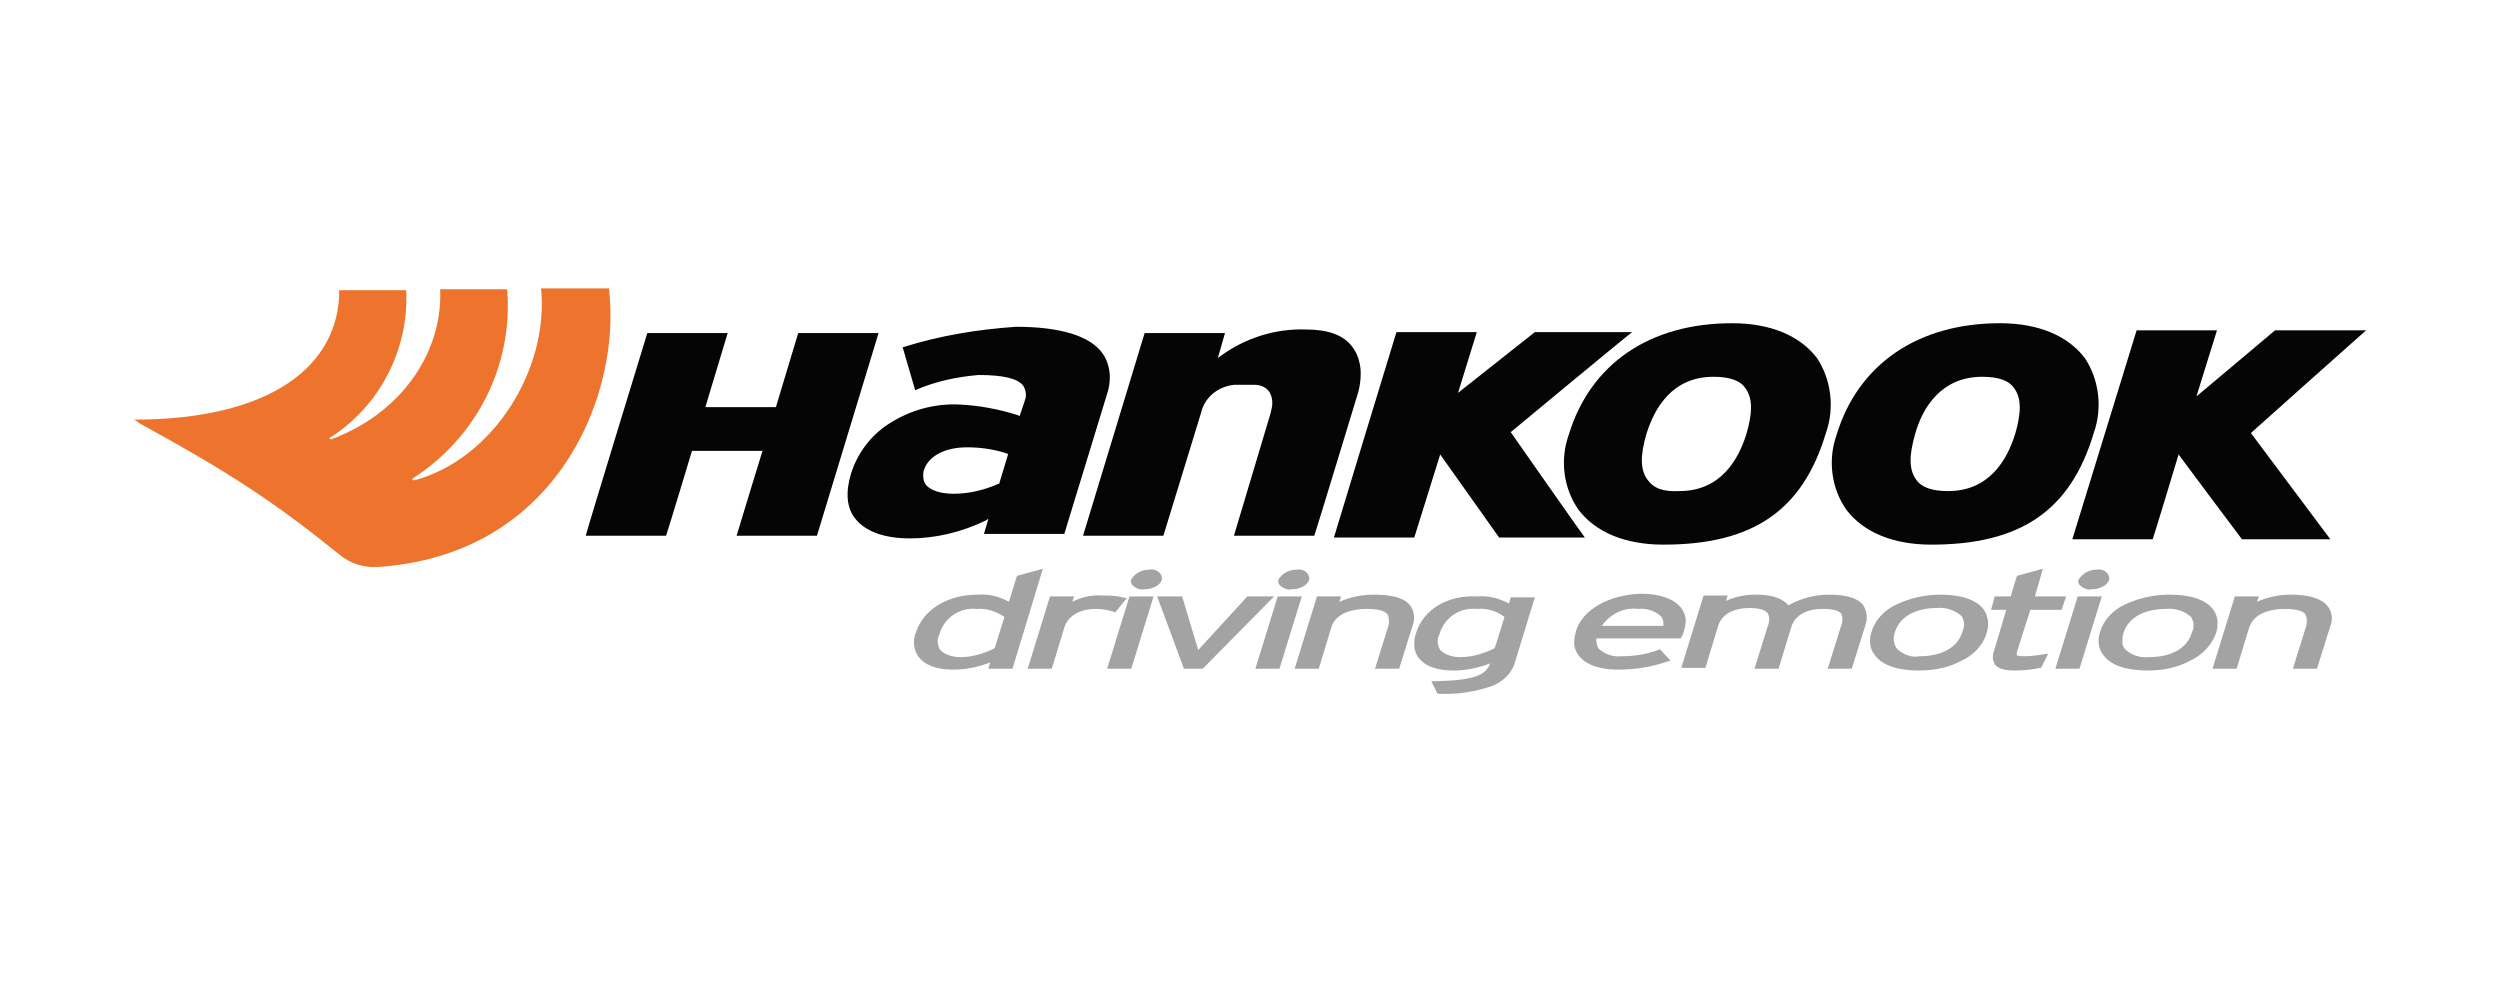 <svg version="1.1" id="Слой_1" xmlns="http://www.w3.org/2000/svg" x="0" y="0" viewBox="0 0 280 110" xml:space="preserve"><style>.st1{fill:#050505}</style><path fill="#fff" d="M0 0h280v110H0z"/><path class="st1" d="M89.4 37.3l-2.5 8.3H79l2.5-8.3h-9S65.7 59.5 65.6 60h9c.1-.2 2.9-9.5 2.9-9.5h7.9s-2.8 9.1-2.9 9.5h9l6.9-22.7m38.4 2.5l-.4.3.8-2.8h-9L121.3 60h9l4.2-13.7c.4-1.8 1.9-3 3.7-3.2h2.3c.6 0 1.2.2 1.6.7.3.4.4.9.4 1.3s-.1.8-.2 1.2L138.2 60h9c.1-.2 4.9-16 4.9-16 .2-.7.3-1.4.3-2.2 0-1-.3-2.1-.9-2.9-1-1.4-2.8-2-5.3-2-3.3-.1-6.6.9-9.4 2.9m-28.5 10.3c1.5 0 3 .2 4.5.7l.1.1-1 3.3h-.1c-1.6.7-3.3 1.1-5 1.1-1.5 0-2.6-.4-3.1-1-.2-.3-.3-.6-.3-1 0-.2 0-.5.1-.7.5-1.5 2.3-2.5 4.8-2.5m-7.2-11.2l1.4 4.8c2.3-1 4.7-1.5 7.1-1.7 2.8 0 4.4.4 5 1.2.3.5.4 1.1.2 1.6l-.6 1.8-.2-.1c-2.2-.7-4.4-1.1-6.7-1.2-2.8-.1-5.5.7-7.8 2.2-2 1.3-3.5 3.3-4.2 5.6-.6 2-.5 3.8.5 5 1.1 1.4 3.2 2.2 6.1 2.2 2.9 0 5.8-.7 8.5-2l.3-.2-.5 1.7h9l4.8-15.7c.2-.6.3-1.2.3-1.9 0-.9-.3-1.9-.8-2.6-1.4-2-4.8-3-9.7-3-4.4.3-8.6 1-12.7 2.3m70.8-1.7l-8.6 6.8 2.1-6.8h-9s-6.9 22.6-7 23h9l2.9-9.3 6.6 9.3h9.6c-.4-.5-8.3-11.8-8.3-11.8s12.9-10.7 13.6-11.2"/><path class="st1" d="M184.5 53.7c-.8-1.1-.8-2.7-.1-5.1.9-2.9 2.9-6.4 7.5-6.4 1.8 0 3 .4 3.6 1.3.8 1.1.8 2.7.1 5.1-.9 2.9-2.9 6.4-7.5 6.4-1.8.1-2.9-.3-3.6-1.3m-8.8-5c-1 2.8-.6 6 1.1 8.4 1.9 2.5 5.2 3.9 9.5 3.9 10 0 15.6-3.8 18.2-12.5 1-2.8.6-6-1-8.4-1.9-2.5-5.2-3.9-9.5-3.9-9.3 0-15.9 4.6-18.3 12.5m46.3-6.5c1.8 0 3 .4 3.6 1.3.8 1.1.8 2.7.1 5.1-.9 2.9-2.9 6.4-7.5 6.4-1.8 0-3-.4-3.6-1.3-.8-1.1-.8-2.7-.1-5.1.8-2.9 2.9-6.4 7.5-6.4m-16.3 6.5c-1 2.8-.6 6 1.1 8.4 1.9 2.5 5.2 3.9 9.5 3.9 10 0 15.6-3.8 18.2-12.5 1-2.8.6-6-1-8.4-1.9-2.5-5.2-3.9-9.5-3.9-9.2 0-15.9 4.6-18.3 12.5M254.8 37c-.1.1-8.8 7.4-8.8 7.4l2.3-7.4h-9l-7.2 23.4h9c.1-.2 2.9-9.5 2.9-9.5s7 9.4 7.1 9.5h9.9l-8.9-11.9S264.3 37.6 265 37"/><path d="M68.3 33.4l-.1-1.1h-7.6c.9 9-5.3 19.1-14.2 21.5-.1 0-.2 0-.2-.1v-.1c7.2-4.6 11.3-12.7 10.6-21.2h-7.5c.3 7.3-4.6 14-12.2 16.8-.1 0-.1 0-.2-.1 0 0 0-.1.1-.1 5.6-3.6 8.8-9.9 8.5-16.5H38C38 41 30.3 47 15 47c.2.1.4.2.6.4 9.9 5.4 15.1 8.8 22.4 14.7 1.2 1 2.7 1.5 4.3 1.4 19.8-1.3 26.9-18.6 26-30.1" fill="#ee732c"/><path d="M105.3 72.8c-.3-.5-.4-1.2-.1-1.7.5-1.9 2.3-3.1 4.2-2.9 1.1-.1 2.2.3 3.1.9l-1.1 3.5c-1.2.6-2.5 1-3.8 1-.8 0-1.7-.2-2.3-.8m8.6-8.3l-.9 2.9c-1.1-.6-2.3-.9-3.5-.8-3.4 0-6.1 1.7-6.9 4.2-.4.9-.3 2 .3 2.8.7.9 2 1.4 3.9 1.4 1.4 0 2.8-.3 4.1-.8l-.2.7h2.7l3.4-11.2-2.9.8zm6.2 2.9l.2-.6h-2.7l-2.5 8.1h2.7l1.4-4.6c.4-1.3 1.7-2.1 3.5-2.1.7 0 1.3.1 2 .3l.2.1 1.3-1.6-.5-.1c-.7-.2-1.5-.2-2.2-.2-1.3-.1-2.4.2-3.4.7m6.4-.6l-2.5 8.1h2.7l2.5-8.1m-2.5-1.9c-.1.2 0 .5.1.6.4.4.9.6 1.4.5.8 0 1.7-.4 1.9-1 .1-.2 0-.5-.1-.7-.3-.4-.8-.6-1.3-.5-.8 0-1.6.4-2 1.1m13 1.9l-5.5 6-1.8-6h-2.8l3 8.1h2.1l8-8.1m.4 0l-2.5 8.1h2.7l2.5-8.1m-2.6-1.9c-.1.2 0 .5.1.6.4.4.9.6 1.4.5.8 0 1.7-.4 1.9-1 .1-.2 0-.5-.1-.7-.3-.4-.8-.6-1.3-.5-.8 0-1.6.4-2 1.1m6.8 2.5l.2-.6h-2.7l-2.5 8.1h2.7l1.4-4.6c.4-1.4 1.9-2.1 4-2.1 1.2 0 2 .2 2.3.6.2.4.2.9.1 1.3l-1.5 4.8h2.7l1.5-4.8c.3-.7.2-1.6-.2-2.2-.6-.9-2-1.3-4.1-1.3-1.5 0-2.7.3-3.9.8m11.3 5.4c-.3-.5-.4-1.2-.1-1.7.5-1.9 2.3-3.1 4.2-2.9 1.1-.1 2.2.2 3.1.9-.1.3-1 3.3-1.1 3.5-1.2.6-2.5 1-3.9 1-.7 0-1.6-.2-2.2-.8m-2.7-1.9c-.2.5-.2.9-.2 1.4 0 .5.2 1 .5 1.4.7.9 2 1.4 3.9 1.4 1.4 0 2.8-.3 4.1-.8-.5 1.3-1.7 1.9-6.2 2h-.4l.7 1.4h.2c2 .1 4-.2 6-.9 1.2-.5 2.2-1.5 2.5-2.7l2.2-7.2h-2.7s-.1.4-.2.7c-1.1-.6-2.3-.9-3.5-.8-3.4-.2-6.1 1.5-6.9 4.1m24.9-2.7c.9-.1 1.8.2 2.5.8.2.2.3.5.3.8v.3h-6.9c1-1.4 2.5-2.1 4.1-1.9m-7 2.5c-.1.4-.2.9-.2 1.3 0 .5.2 1 .5 1.4 1.1 1.5 3.5 1.6 4.5 1.6 1.8 0 3.7-.3 5.4-.9l.4-.1-1.2-1.3-.2.1c-1.3.5-2.7.7-4.1.7-.9.1-1.8-.2-2.5-.8-.2-.2-.3-.6-.3-.9v-.3h9.4l.1-.1c.1-.2.2-.4.3-.7.1-.4.2-.8.2-1.2 0-.5-.2-1-.5-1.4-.8-1-2.3-1.6-4.5-1.6-3.6.1-6.6 1.8-7.3 4.2m23.8-2.9c-.5-.6-1.5-1.2-3.6-1.2-1.2 0-2.3.2-3.4.7l.2-.6h-2.7l-2.5 8.1h2.7l1.4-4.6c.4-1.4 1.7-2.1 3.6-2.1 1 0 1.7.2 2 .6.2.4.2.9 0 1.4l-1.5 4.8h2.7l1.4-4.6c.4-1.4 1.7-2.1 3.6-2.1 1.1 0 1.7.2 2 .5.2.4.2 1 0 1.4l-1.5 4.8h2.7l1.5-4.8c.3-.8.2-1.6-.2-2.3-.6-.8-1.9-1.2-3.8-1.2-1.6 0-3.2.4-4.6 1.2m12.1 4.8c-.3-.5-.4-1.2-.2-1.7.5-1.8 2.3-2.8 4.7-2.8 1-.1 2 .2 2.8.9.3.5.4 1.1.1 1.7-.5 1.8-2.3 2.8-4.8 2.8-.9.2-1.9-.2-2.6-.9m0-4.9c-1.3.6-2.4 1.7-2.8 3.1-.3.9-.2 1.9.4 2.6.8 1.1 2.5 1.7 4.9 1.7 1.7 0 3.3-.3 4.8-1.1 1.3-.6 2.4-1.7 2.8-3.1.3-.9.2-1.8-.3-2.6-.8-1.1-2.5-1.7-4.9-1.7-1.7 0-3.4.4-4.9 1.1m13.5-3.2s-.6 1.9-.7 2.3h-1.8l-.4 1.5h1.7c-.2.7-1.4 4.7-1.4 4.7-.1.2-.1.5-.1.7 0 .2.1.5.2.7.4.5 1.1.7 2.3.7.9 0 1.9-.1 2.8-.3h.1l.8-1.6-.6.1c-.7.1-1.3.2-2 .2s-.9-.1-.9-.1-.1-.1 0-.4c0 0 1.2-3.8 1.5-4.7h3.5l.5-1.5h-3.5c.2-.6.9-3.1.9-3.1m3.9 3.1l-2.5 8.1h2.7l2.5-8.1m-2.6-1.9c-.1.2 0 .5.1.6.4.4.9.6 1.4.5.8 0 1.7-.4 1.9-1 .1-.2 0-.5-.1-.7-.3-.4-.8-.6-1.3-.5-.8 0-1.5.4-2 1.1m9.8 3.3c1-.1 2 .2 2.8.9.3.5.4 1.1.1 1.7-.5 1.8-2.3 2.8-4.8 2.8-1 .1-2-.2-2.7-.9-.2-.2-.3-.5-.3-.8 0-.3 0-.6.1-.9.5-1.8 2.3-2.8 4.8-2.8m-4.6-.5c-1.3.6-2.4 1.7-2.8 3.1-.3.9-.2 1.9.4 2.6.8 1.1 2.5 1.7 4.9 1.7 1.7 0 3.3-.3 4.8-1.1 1.3-.6 2.4-1.7 2.9-3.1.3-.9.2-1.9-.3-2.6-.8-1.1-2.5-1.7-4.9-1.7-1.8 0-3.5.4-5 1.1m14.8-.3c0-.1.2-.6.2-.6h-2.7l-2.5 8.1h2.7l1.4-4.6c.6-1.9 3-2.1 4-2.1 1.2 0 2 .2 2.3.6.2.4.2.9.1 1.3l-1.5 4.8h2.7l1.5-4.8c.3-.7.2-1.6-.3-2.2-.6-.8-2-1.3-4.1-1.3-1.4 0-2.7.3-3.8.8" fill="#a3a3a3"/></svg>